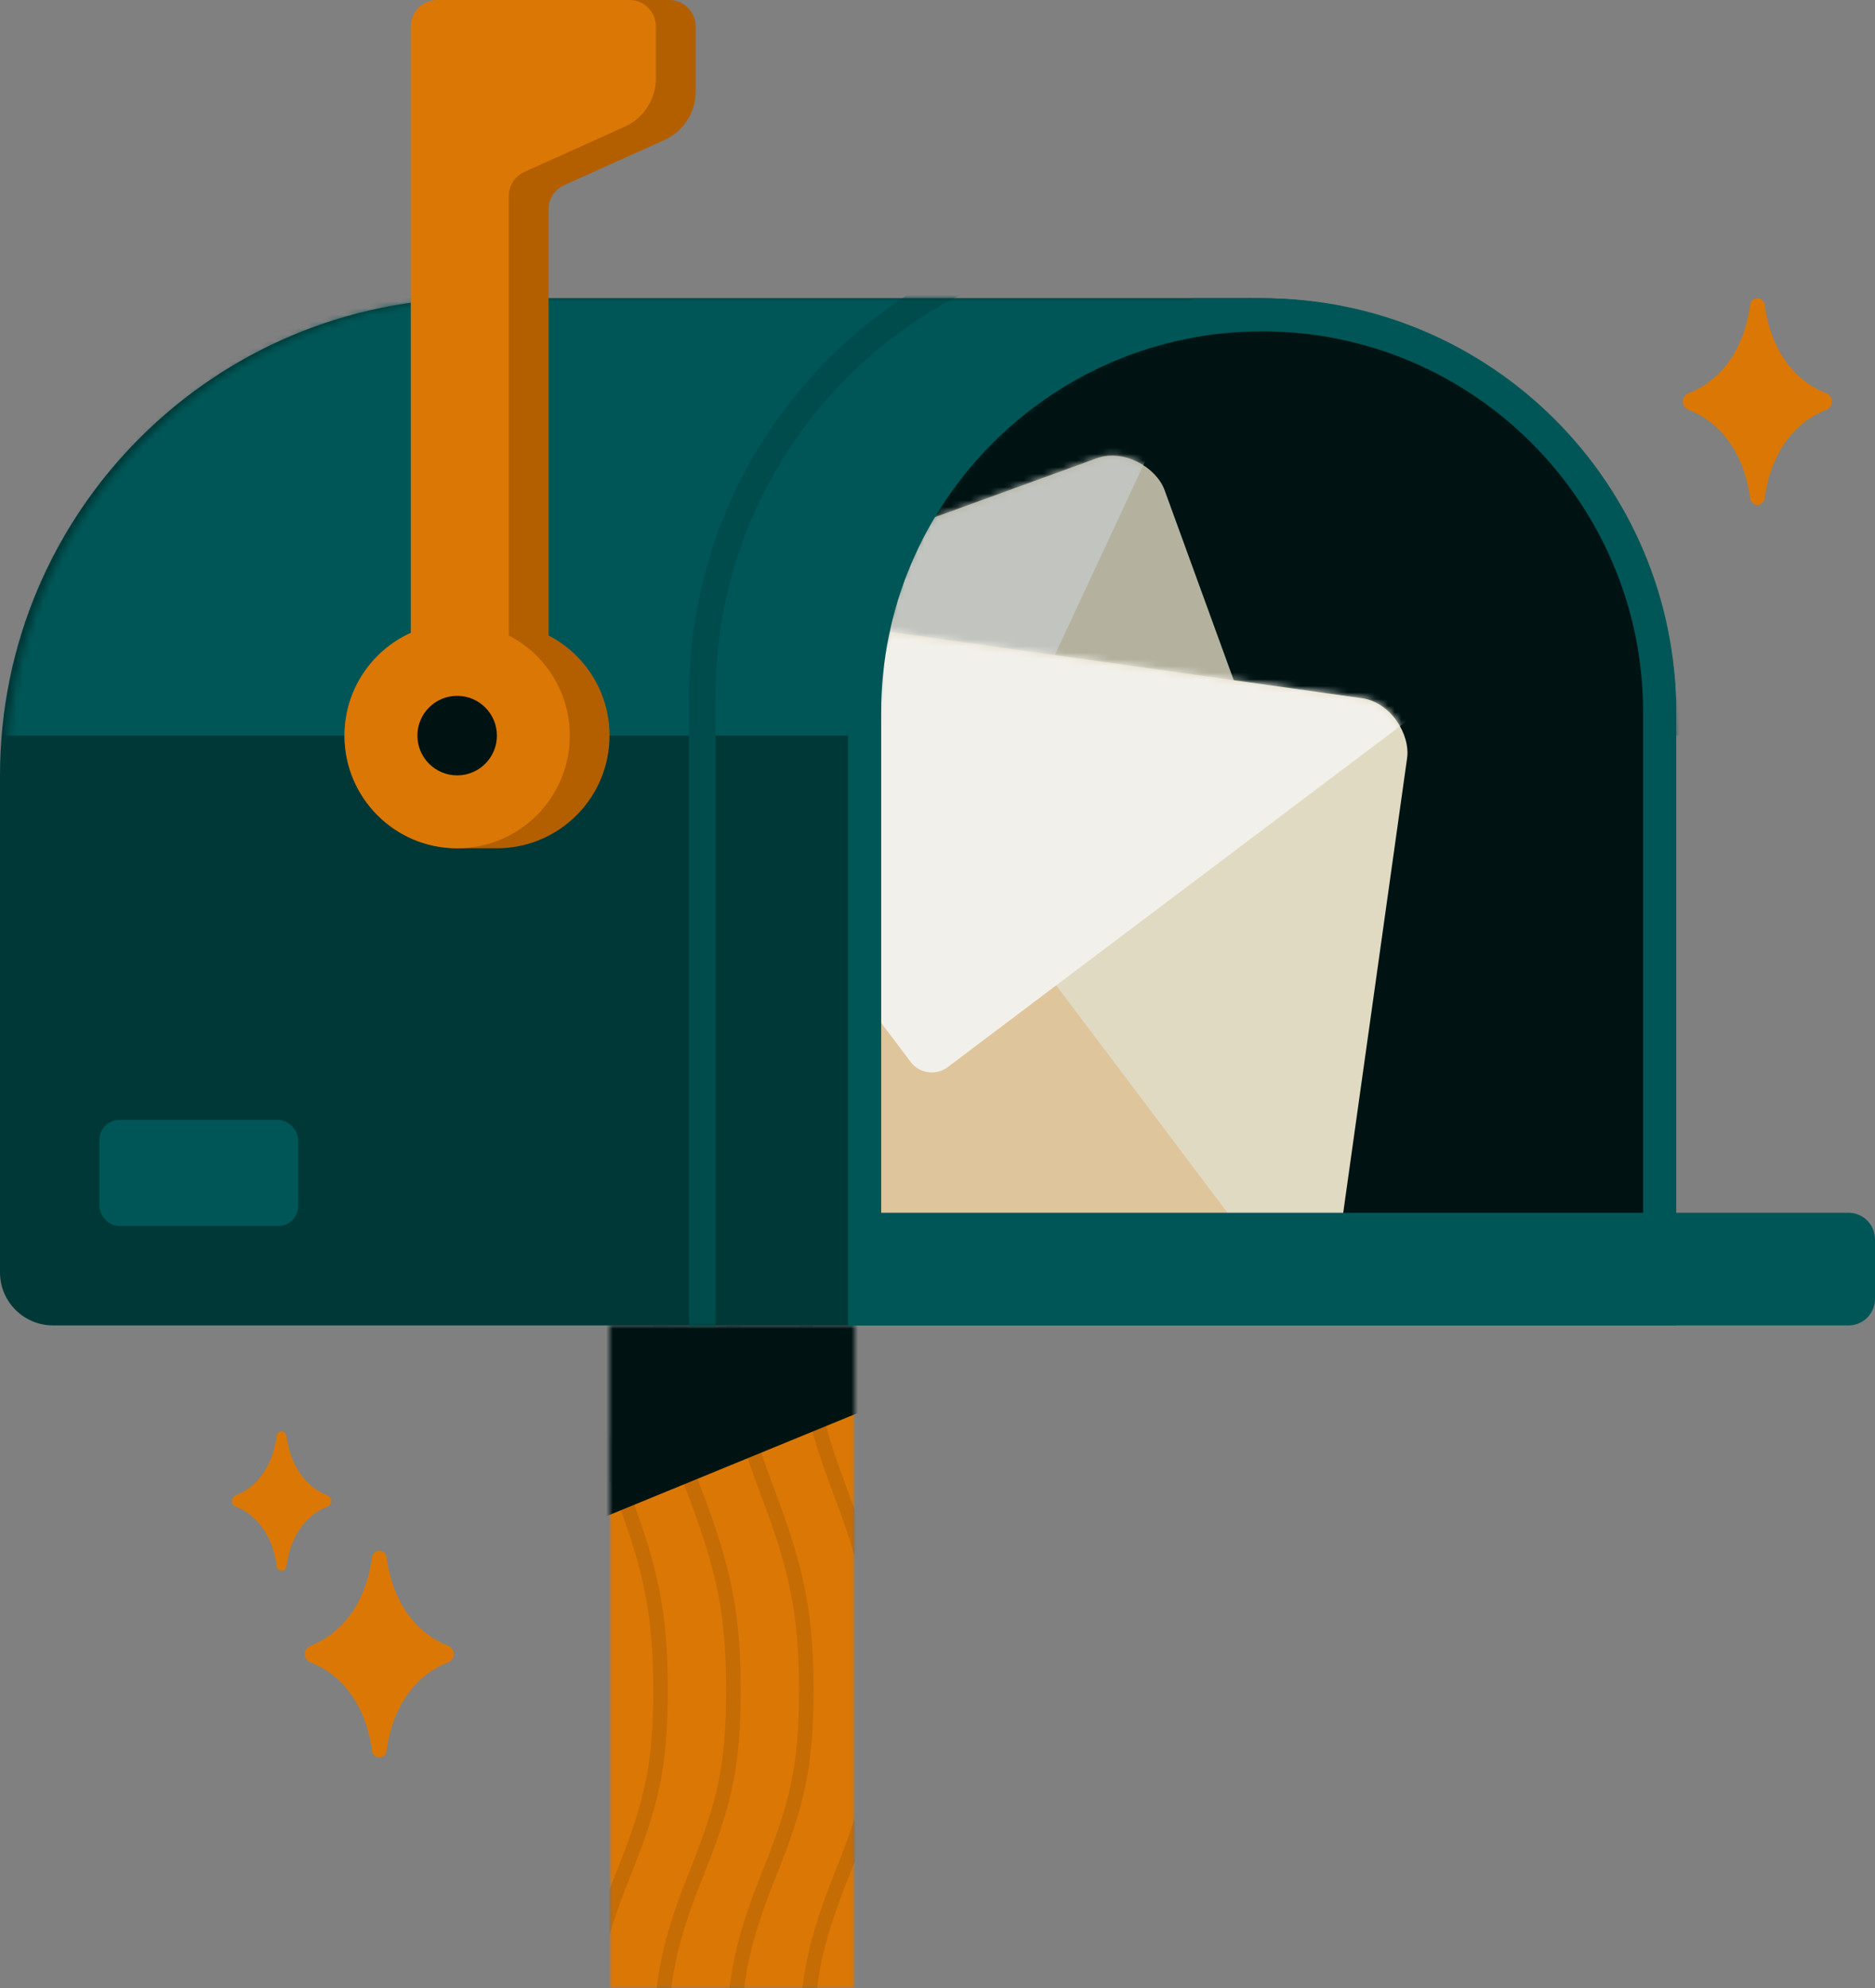 <svg width="283" height="300" viewBox="0 0 283 300" fill="none" xmlns="http://www.w3.org/2000/svg">
<rect x="0" y="0" width="283" height="300" fill="#808080" stroke="none"/>
<mask id="mask0_1737_6407" style="mask-type:alpha" maskUnits="userSpaceOnUse" x="92" y="200" width="37" height="100">
<path d="M92 300H129V200H92V300Z" fill="#DB7704"/>
</mask>
<g mask="url(#mask0_1737_6407)">
<path d="M92 300H129V200H92V300Z" fill="#DB7704"/>
<path d="M91 229L130 213V197H91V229Z" fill="#001313"/>
</g>
<g clip-path="url(#clip0_1737_6407)">
<path opacity="0.1" fill-rule="evenodd" clip-rule="evenodd" d="M92 223.303C92.143 223.695 92.29 224.094 92.442 224.5C92.591 224.898 93.1 226.258 93.17 226.444C97.118 237.004 98.6 243.612 98.6 255C98.6 266.298 97.256 271.898 93.179 282.091C92.758 283.143 92.366 284.148 92 285.117L92 291.964C92.804 289.202 93.86 286.311 95.221 282.909C99.394 272.477 100.8 266.618 100.8 255C100.8 243.312 99.263 236.459 95.23 225.673C95.16 225.486 94.651 224.127 94.503 223.731C93.487 221.008 92.661 218.604 92 216.334L92 223.303ZM114 223.303C110.819 214.583 109.6 208.884 109.6 200L111.8 200C111.8 206.318 112.432 210.947 114 216.334L114 223.303ZM114 285.117C110.737 293.762 109.6 299.553 109.6 310L111.8 310C111.8 302.474 112.396 297.476 114 291.964L114 285.117ZM98.6 200C98.6 209.285 99.931 215.09 103.442 224.5C103.591 224.898 104.1 226.258 104.17 226.444C108.118 237.004 109.6 243.612 109.6 255C109.6 266.298 108.256 271.898 104.179 282.091C100.006 292.523 98.6 298.382 98.6 310L100.8 310C100.8 298.702 102.144 293.102 106.221 282.909C110.394 272.477 111.8 266.618 111.8 255C111.8 243.312 110.263 236.459 106.23 225.673C106.16 225.486 105.651 224.127 105.503 223.731C102.076 214.546 100.8 208.98 100.8 200L98.6 200Z" fill="#001313"/>
<path opacity="0.1" fill-rule="evenodd" clip-rule="evenodd" d="M114 223.303C114.143 223.695 114.291 224.094 114.442 224.5C114.591 224.898 115.1 226.258 115.17 226.444C119.118 237.004 120.6 243.612 120.6 255C120.6 266.298 119.256 271.898 115.179 282.091C114.758 283.143 114.366 284.148 114 285.117L114 291.964C114.804 289.202 115.86 286.311 117.221 282.909C121.394 272.477 122.8 266.618 122.8 255C122.8 243.312 121.263 236.459 117.23 225.673C117.16 225.486 116.651 224.127 116.503 223.731C115.487 221.008 114.661 218.604 114 216.334L114 223.303ZM136 223.303C132.819 214.583 131.6 208.884 131.6 200L133.8 200C133.8 206.318 134.432 210.947 136 216.334L136 223.303ZM136 285.117C132.737 293.762 131.6 299.553 131.6 310L133.8 310C133.8 302.474 134.396 297.476 136 291.964L136 285.117ZM120.6 200C120.6 209.285 121.931 215.09 125.442 224.5C125.591 224.898 126.1 226.258 126.17 226.444C130.118 237.004 131.6 243.612 131.6 255C131.6 266.298 130.256 271.898 126.179 282.091C122.006 292.523 120.6 298.382 120.6 310L122.8 310C122.8 298.702 124.144 293.102 128.221 282.909C132.394 272.477 133.8 266.618 133.8 255C133.8 243.312 132.263 236.459 128.23 225.673C128.16 225.486 127.651 224.127 127.503 223.731C124.076 214.546 122.8 208.98 122.8 200L120.6 200Z" fill="#001313"/>
</g>
<path d="M0 117C0 77.236 32.236 45 72 45H190C224.794 45 253 73.206 253 108V200H8C3.582 200 0 196.418 0 192V117Z" fill="#003838"/>
<mask id="mask1_1737_6407" style="mask-type:alpha" maskUnits="userSpaceOnUse" x="1" y="45" width="252" height="155">
<path d="M1 117C1 77.236 33.236 45 73 45H181C220.765 45 253 77.236 253 117V200H9C4.582 200 1 196.418 1 192V117Z" fill="#005656"/>
</mask>
<g mask="url(#mask1_1737_6407)">
<path d="M-15 111C-15 74.549 14.549 45 51 45H188C224.451 45 254 74.549 254 111H-15Z" fill="#005656"/>
<path d="M106 105C106 66.34 137.34 35 176 35H207C245.66 35 277 66.34 277 105V229H106V105Z" stroke="#004C4C" stroke-width="4"/>
</g>
<mask id="mask2_1737_6407" style="mask-type:alpha" maskUnits="userSpaceOnUse" x="132" y="49" width="119" height="147">
<path d="M132 108.5C132 75.639 158.639 49 191.5 49C224.361 49 251 75.639 251 108.5V196H132V108.5Z" fill="black"/>
</mask>
<g mask="url(#mask2_1737_6407)">
<path d="M132 108.5C132 75.639 158.639 49 191.5 49C224.361 49 251 75.639 251 108.5V196H132V108.5Z" fill="#001313"/>
<g opacity="0.8">
<rect x="50.871" y="110.885" width="130" height="88" rx="8" transform="rotate(-20 50.871 110.885)" fill="#E1DAC2"/>
<mask id="mask3_1737_6407" style="mask-type:alpha" maskUnits="userSpaceOnUse" x="53" y="68" width="148" height="124">
<rect x="50.871" y="110.885" width="130" height="88" rx="8" transform="rotate(-20 50.871 110.885)" fill="#E1DAC2"/>
</mask>
<g mask="url(#mask3_1737_6407)">
<path d="M121.205 122.349L80.761 209.081C79.255 212.311 82.406 215.749 85.755 214.53L212.931 168.242C216.279 167.023 216.483 162.364 213.253 160.858L126.521 120.414C124.519 119.48 122.139 120.347 121.205 122.349Z" fill="#87A597"/>
<path d="M136.438 147.66L176.882 60.928C178.388 57.698 175.237 54.26 171.888 55.479L44.712 101.767C41.364 102.986 41.16 107.645 44.39 109.151L131.122 149.595C133.124 150.528 135.504 149.662 136.438 147.66Z" fill="#F2F0EA"/>
</g>
</g>
<rect x="84.756" y="88.382" width="130" height="88" rx="8" transform="rotate(8 84.756 88.382)" fill="#E1DAC2"/>
<mask id="mask4_1737_6407" style="mask-type:alpha" maskUnits="userSpaceOnUse" x="73" y="89" width="140" height="104">
<rect x="84.756" y="88.382" width="130" height="88" rx="8" transform="rotate(8 84.756 88.382)" fill="#E1DAC2"/>
</mask>
<g mask="url(#mask4_1737_6407)">
<path d="M141.475 131.524L65.047 189.117C62.201 191.261 63.369 195.776 66.898 196.272L200.919 215.108C204.447 215.604 206.814 211.585 204.67 208.739L147.077 132.311C145.748 130.547 143.24 130.195 141.475 131.524Z" fill="#DB7704" fill-opacity="0.2"/>
<path d="M143.042 161.024L219.47 103.431C222.316 101.287 221.148 96.772 217.619 96.275L83.599 77.44C80.07 76.944 77.703 80.963 79.848 83.808L137.44 160.236C138.77 162.001 141.278 162.353 143.042 161.024Z" fill="#F2F0EA"/>
</g>
</g>
<path d="M130.5 107.5C130.5 74.363 157.363 47.5 190.5 47.5C223.637 47.5 250.5 74.363 250.5 107.5L250.5 197.5L130.5 197.5L130.5 107.5Z" stroke="#005656" stroke-width="5"/>
<path fill-rule="evenodd" clip-rule="evenodd" d="M68 94.029V4C68 1.791 69.791 0 72 0H101C103.209 0 105 1.791 105 4V13.829C105 16.976 103.155 19.831 100.286 21.124L85.157 27.938C83.722 28.584 82.8 30.012 82.8 31.585V95.891C88.265 98.718 92 104.423 92 111C92 120.389 84.389 128 75 128H69C59.611 128 52 120.389 52 111C52 101.947 59.077 94.546 68 94.029Z" fill="#B35F00"/>
<path fill-rule="evenodd" clip-rule="evenodd" d="M62 95.504V4C62 1.791 63.791 0 66 0H95C97.209 0 99 1.791 99 4V11.829C99 14.976 97.155 17.831 94.286 19.124L79.157 25.938C77.722 26.584 76.8 28.012 76.8 29.585V95.891C82.265 98.718 86 104.423 86 111C86 120.389 78.389 128 69 128C59.611 128 52 120.389 52 111C52 104.107 56.103 98.171 62 95.504Z" fill="#DB7704"/>
<circle cx="69" cy="111" r="6" fill="#001313"/>
<path d="M129 183H279C281.209 183 283 184.791 283 187V196C283 198.209 281.209 200 279 200H129V183Z" fill="#005656"/>
<rect x="15" y="169" width="30" height="16" rx="3" fill="#005656"/>
<path d="M56.153 234.982C55.176 242.349 51.161 246.713 46.938 248.299C46.392 248.504 46 249.009 46 249.592C46 250.175 46.392 250.68 46.938 250.885C51.161 252.471 55.176 256.835 56.153 264.202C56.226 264.756 56.691 265.184 57.25 265.184C57.809 265.184 58.274 264.756 58.347 264.202C59.324 256.835 63.339 252.471 67.562 250.885C68.108 250.68 68.5 250.175 68.5 249.592C68.5 249.009 68.108 248.504 67.562 248.299C63.339 246.713 59.324 242.349 58.347 234.982C58.274 234.428 57.809 234 57.25 234C56.691 234 56.226 234.428 56.153 234.982Z" fill="#DB7704"/>
<path d="M41.769 216.655C41.12 221.617 38.446 224.557 35.631 225.627C35.263 225.767 35 226.107 35 226.5C35 226.893 35.263 227.233 35.631 227.373C38.446 228.443 41.12 231.383 41.769 236.345C41.818 236.715 42.127 237 42.5 237C42.873 237 43.182 236.715 43.231 236.345C43.88 231.383 46.554 228.443 49.369 227.373C49.737 227.233 50 226.893 50 226.5C50 226.107 49.737 225.767 49.369 225.627C46.554 224.557 43.88 221.617 43.231 216.655C43.182 216.285 42.873 216 42.5 216C42.127 216 41.818 216.285 41.769 216.655Z" fill="#DB7704"/>
<path d="M264.153 45.982C263.176 53.349 259.161 57.713 254.938 59.299C254.392 59.504 254 60.009 254 60.592C254 61.175 254.392 61.68 254.938 61.885C259.161 63.471 263.176 67.835 264.153 75.202C264.226 75.756 264.691 76.184 265.25 76.184C265.809 76.184 266.274 75.756 266.347 75.202C267.324 67.835 271.339 63.471 275.562 61.885C276.108 61.68 276.5 61.175 276.5 60.592C276.5 60.009 276.108 59.504 275.562 59.299C271.339 57.713 267.324 53.349 266.347 45.982C266.274 45.428 265.809 45 265.25 45C264.691 45 264.226 45.428 264.153 45.982Z" fill="#DB7704"/>
<rect x="180" y="45" width="9" height="3" fill="#005656"/>
<defs>
<clipPath id="clip0_1737_6407">
<rect width="100" height="37" fill="white" transform="translate(129 200) rotate(90)"/>
</clipPath>
</defs>
</svg>
